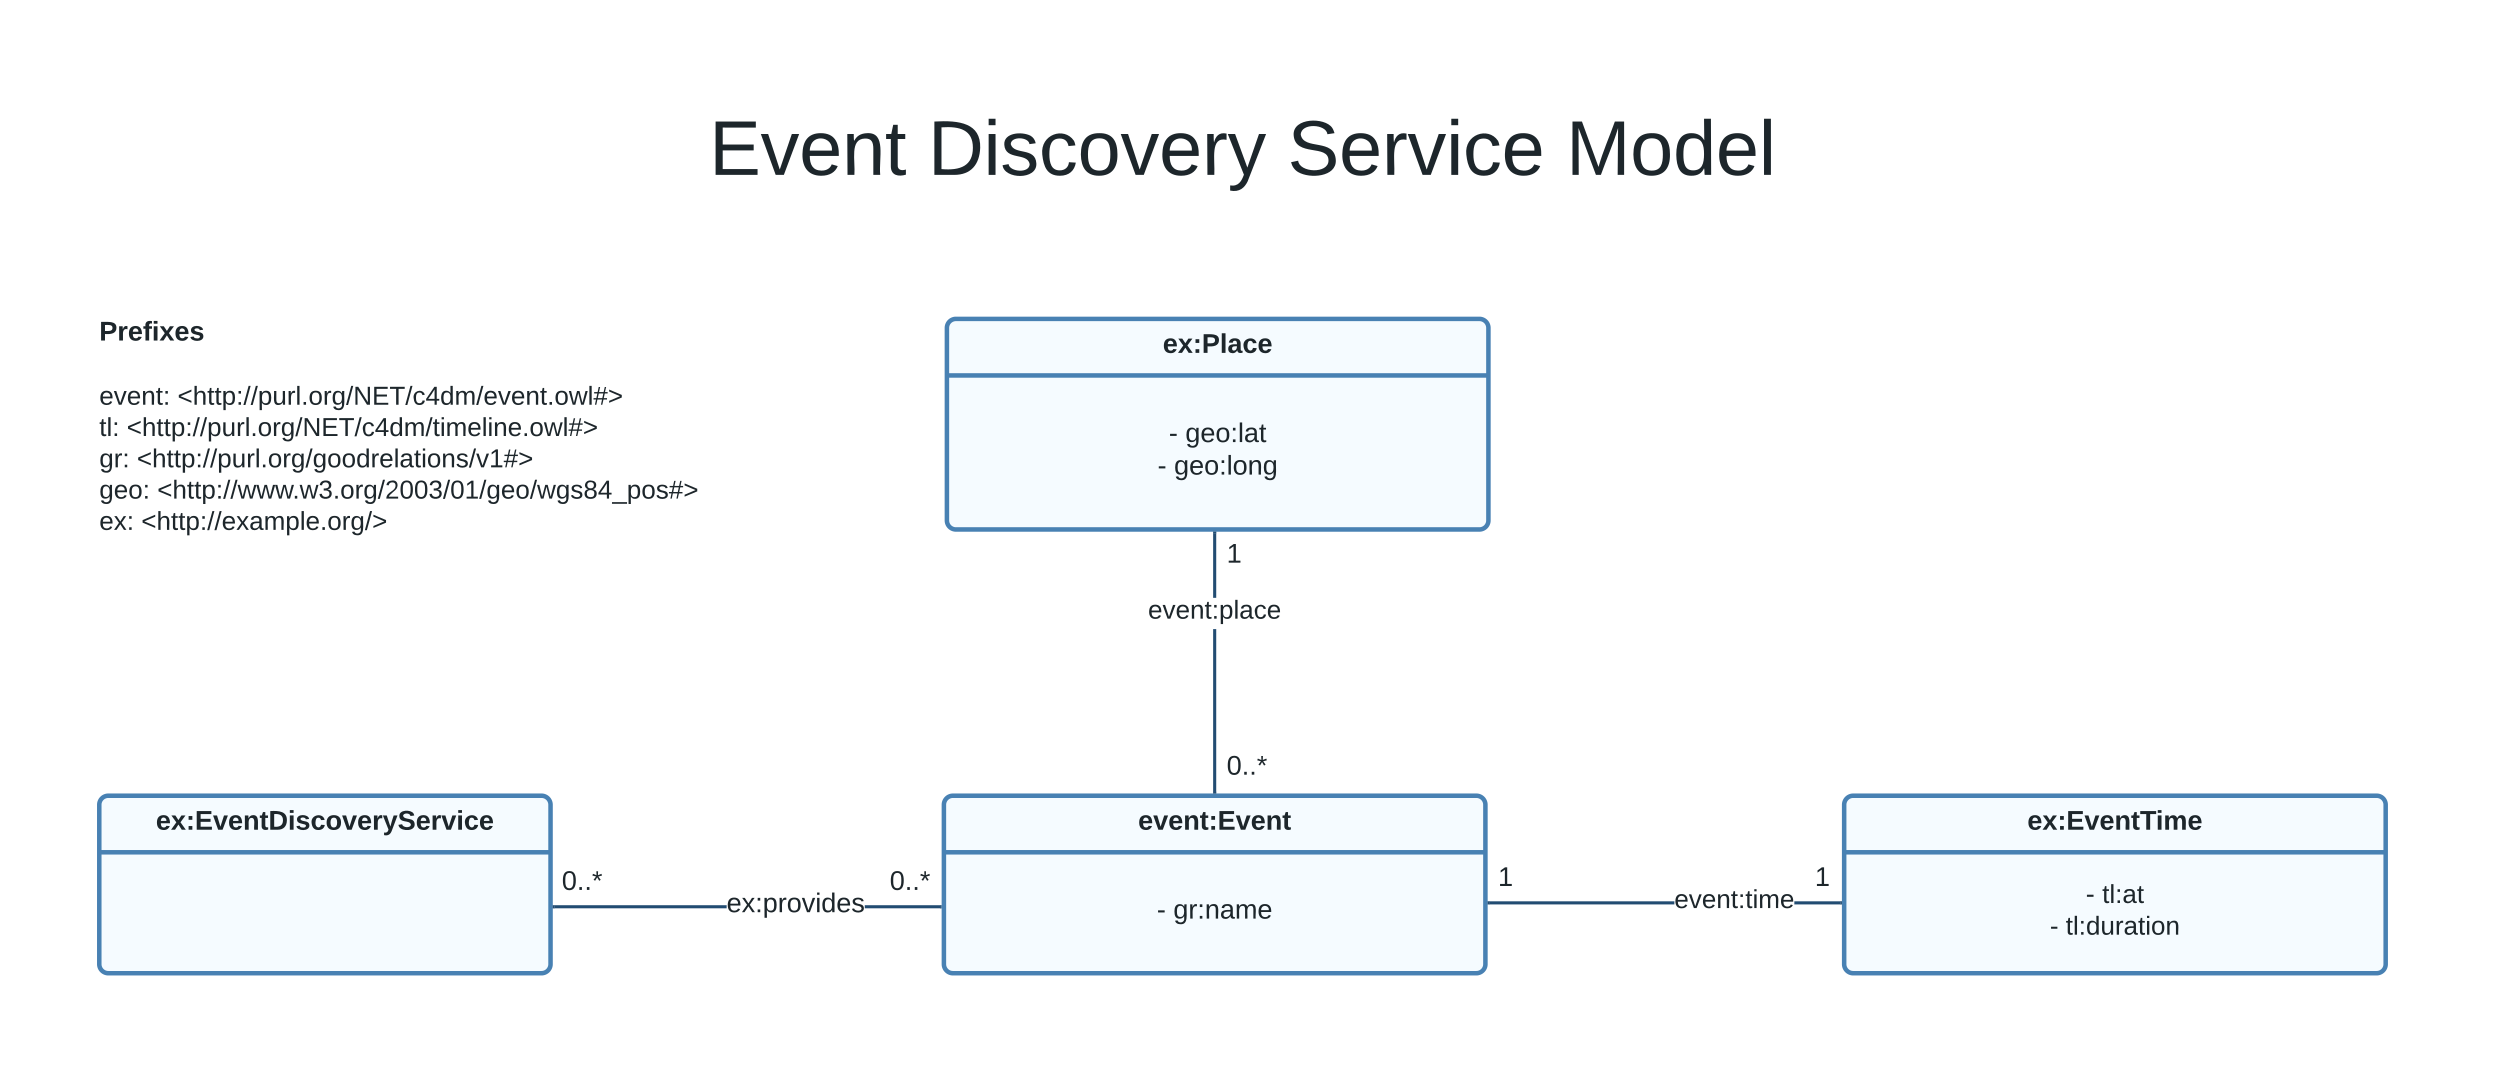 <svg xmlns="http://www.w3.org/2000/svg" xmlns:xlink="http://www.w3.org/1999/xlink" xmlns:lucid="lucid" width="1662" height="711"><g transform="translate(-4634 -1148)" lucid:page-tab-id="HWEp-vi-RSFO"><path d="M0 0h6424.55v7946.56H0z" fill="#fff"/><path d="M4700 1206a6 6 0 0 1 6-6h1508a6 6 0 0 1 6 6v96a6 6 0 0 1-6 6H4706a6 6 0 0 1-6-6z" fill="none"/><use xlink:href="#a" transform="matrix(1,0,0,1,4700,1200) translate(405.444 64.267)"/><use xlink:href="#b" transform="matrix(1,0,0,1,4700,1200) translate(550.888 64.267)"/><use xlink:href="#c" transform="matrix(1,0,0,1,4700,1200) translate(790.016 64.267)"/><use xlink:href="#d" transform="matrix(1,0,0,1,4700,1200) translate(975.101 64.267)"/><path d="M4700 1366a6 6 0 0 1 6-6h408a6 6 0 0 1 6 6v147a6 6 0 0 1-6 6h-408a6 6 0 0 1-6-6z" fill="none"/><use xlink:href="#e" transform="matrix(1,0,0,1,4700,1360) translate(0 14.4)"/><use xlink:href="#f" transform="matrix(1,0,0,1,4700,1360) translate(0 36)"/><use xlink:href="#g" transform="matrix(1,0,0,1,4700,1360) translate(0 57.067)"/><use xlink:href="#h" transform="matrix(1,0,0,1,4700,1360) translate(52 57.067)"/><use xlink:href="#i" transform="matrix(1,0,0,1,4700,1360) translate(0 77.867)"/><use xlink:href="#j" transform="matrix(1,0,0,1,4700,1360) translate(18.248 77.867)"/><use xlink:href="#k" transform="matrix(1,0,0,1,4700,1360) translate(0 98.667)"/><use xlink:href="#l" transform="matrix(1,0,0,1,4700,1360) translate(24.989 98.667)"/><use xlink:href="#m" transform="matrix(1,0,0,1,4700,1360) translate(0 119.467)"/><use xlink:href="#n" transform="matrix(1,0,0,1,4700,1360) translate(38.519 119.467)"/><use xlink:href="#o" transform="matrix(1,0,0,1,4700,1360) translate(0 140.267)"/><use xlink:href="#p" transform="matrix(1,0,0,1,4700,1360) translate(27.926 140.267)"/><use xlink:href="#f" transform="matrix(1,0,0,1,4700,1360) translate(0 161.6)"/><use xlink:href="#q" transform="matrix(1,0,0,1,4700,1360) translate(0 183.2)"/><path d="M4700 1683a6 6 0 0 1 6-6h288a6 6 0 0 1 6 6v106a6 6 0 0 1-6 6h-288a6 6 0 0 1-6-6z" stroke="#4881b3" stroke-width="3" fill="#f5fbff"/><path d="M4700 1714.6h300" stroke="#4881b3" stroke-width="3" fill="none"/><use xlink:href="#r" transform="matrix(1,0,0,1,4708,1685) translate(29.625 14.6)"/><path d="M5117.05 1751.8H5002.5v-2h114.55zm141.95 0h-50.05v-2H5259z" stroke="#224c72" stroke-width=".05" fill="#224c72"/><path d="M5260 1751.8h-1.03v-2h1.03z" fill="#224c72"/><path d="M5260.02 1751.84h-1.07v-2.05h1.07zm-1.02-2v1.95h.98v-1.96z" stroke="#224c72" stroke-width=".05" fill="#224c72"/><path d="M5002.53 1751.8h-1.03v-2h1.03z" fill="#224c72"/><path d="M5002.55 1751.84h-1.07v-2.05h1.07zm-1.03-2v1.95h.98v-1.96z" stroke="#224c72" stroke-width=".05" fill="#224c72"/><use xlink:href="#s" transform="matrix(1,0,0,1,5225.5,1725.214) translate(0.005 14.4)"/><use xlink:href="#s" transform="matrix(1,0,0,1,5007.5,1725.214) translate(0.005 14.4)"/><use xlink:href="#t" transform="matrix(1,0,0,1,5117.05,1740.014) translate(0.005 14.4)"/><path d="M5261.5 1683a6 6 0 0 1 6-6h348a6 6 0 0 1 6 6v106a6 6 0 0 1-6 6h-348a6 6 0 0 1-6-6z" stroke="#4881b3" stroke-width="3" fill="#f5fbff"/><path d="M5261.5 1714.6h360" stroke="#4881b3" stroke-width="3" fill="none"/><use xlink:href="#u" transform="matrix(1,0,0,1,5269.5,1685) translate(121.125 14.6)"/><use xlink:href="#v" transform="matrix(1,0,0,1,5273.5,1722.6) translate(129.575 36.1)"/><use xlink:href="#w" transform="matrix(1,0,0,1,5273.5,1722.6) translate(140.525 36.1)"/><path d="M5860 1683a6 6 0 0 1 6-6h348a6 6 0 0 1 6 6v106a6 6 0 0 1-6 6h-348a6 6 0 0 1-6-6z" stroke="#4881b3" stroke-width="3" fill="#f5fbff"/><path d="M5860 1714.6h360" stroke="#4881b3" stroke-width="3" fill="none"/><use xlink:href="#x" transform="matrix(1,0,0,1,5868,1685) translate(113.775 14.6)"/><use xlink:href="#y" transform="matrix(1,0,0,1,5872,1722.6) translate(148.586 25.7)"/><use xlink:href="#z" transform="matrix(1,0,0,1,5872,1722.6) translate(159.536 25.7)"/><use xlink:href="#A" transform="matrix(1,0,0,1,5872,1722.6) translate(124.763 46.767)"/><use xlink:href="#B" transform="matrix(1,0,0,1,5872,1722.6) translate(135.307 46.767)"/><path d="M5747.09 1749.2h-123.1v-2h123.1zm110.4 0h-30.6l.02-2h30.58z" stroke="#224c72" stroke-width=".05" fill="#224c72"/><path d="M5624.03 1749.2H5623v-2h1.03z" fill="#224c72"/><path d="M5624.05 1749.22h-1.07v-2.05h1.07zm-1.03-2v1.95h.98v-1.95z" stroke="#224c72" stroke-width=".05" fill="#224c72"/><path d="M5858.5 1749.2h-1.03v-2h1.03z" fill="#224c72"/><path d="M5858.52 1749.22h-1.07v-2.05h1.07zm-1.02-2v1.95h.98v-1.95z" stroke="#224c72" stroke-width=".05" fill="#224c72"/><g><use xlink:href="#C" transform="matrix(1,0,0,1,5840.537,1722.599) translate(0.005 14.4)"/></g><g><use xlink:href="#C" transform="matrix(1,0,0,1,5629.883,1722.599) translate(0.005 14.4)"/></g><g><use xlink:href="#D" transform="matrix(1,0,0,1,5747.085,1737.799) translate(0.005 13.867)"/></g><path d="M5263.5 1366a6 6 0 0 1 6-6h348a6 6 0 0 1 6 6v128a6 6 0 0 1-6 6h-348a6 6 0 0 1-6-6z" stroke="#4881b3" stroke-width="3" fill="#f5fbff"/><path d="M5263.5 1397.6h360" stroke="#4881b3" stroke-width="3" fill="none"/><g><use xlink:href="#E" transform="matrix(1,0,0,1,5271.5,1368) translate(135.525 14.6)"/></g><g><use xlink:href="#v" transform="matrix(1,0,0,1,5275.5,1405.6) translate(135.55 36.3)"/><use xlink:href="#F" transform="matrix(1,0,0,1,5275.5,1405.6) translate(146.5 36.3)"/><use xlink:href="#v" transform="matrix(1,0,0,1,5275.5,1405.6) translate(128.05 57.9)"/><use xlink:href="#G" transform="matrix(1,0,0,1,5275.5,1405.6) translate(139 57.9)"/></g><path d="M5442.5 1588.5v86h-2v-108.27h2zm0-43.07h-2v-42.93h2z" stroke="#224c72" stroke-width=".05" fill="#224c72"/><path d="M5442.5 1675.5h-2v-1.03h2z" fill="#224c72"/><path d="M5442.52 1675.53h-2.05v-1.08h2.05zm-2-1.03v.97h1.95v-.97z" stroke="#224c72" stroke-width=".05" fill="#224c72"/><path d="M5442.5 1502.53h-2v-1.03h2z" fill="#224c72"/><path d="M5442.52 1502.55h-2.05v-1.08h2.05zm-2-1.02v.97h1.95v-.97z" stroke="#224c72" stroke-width=".05" fill="#224c72"/><g><use xlink:href="#C" transform="matrix(1,0,0,1,5449.491,1507.666) translate(0.005 14.4)"/></g><g><use xlink:href="#s" transform="matrix(1,0,0,1,5449.5,1648.607) translate(0.005 14.4)"/></g><g><use xlink:href="#H" transform="matrix(1,0,0,1,5397.219,1545.427) translate(0.005 13.867)"/></g><defs><path fill="#1d262b" d="M30 0v-248h187v28H63v79h144v27H63v87h162V0H30" id="I"/><path fill="#1d262b" d="M108 0H70L1-190h34L89-25l56-165h34" id="J"/><path fill="#1d262b" d="M100-194c63 0 86 42 84 106H49c0 40 14 67 53 68 26 1 43-12 49-29l28 8c-11 28-37 45-77 45C44 4 14-33 15-96c1-61 26-98 85-98zm52 81c6-60-76-77-97-28-3 7-6 17-6 28h103" id="K"/><path fill="#1d262b" d="M117-194c89-4 53 116 60 194h-32v-121c0-31-8-49-39-48C34-167 62-67 57 0H25l-1-190h30c1 10-1 24 2 32 11-22 29-35 61-36" id="L"/><path fill="#1d262b" d="M59-47c-2 24 18 29 38 22v24C64 9 27 4 27-40v-127H5v-23h24l9-43h21v43h35v23H59v120" id="M"/><g id="a"><use transform="matrix(0.143,0,0,0.143,0,0)" xlink:href="#I"/><use transform="matrix(0.143,0,0,0.143,34.222,0)" xlink:href="#J"/><use transform="matrix(0.143,0,0,0.143,59.889,0)" xlink:href="#K"/><use transform="matrix(0.143,0,0,0.143,88.407,0)" xlink:href="#L"/><use transform="matrix(0.143,0,0,0.143,116.926,0)" xlink:href="#M"/></g><path fill="#1d262b" d="M30-248c118-7 216 8 213 122C240-48 200 0 122 0H30v-248zM63-27c89 8 146-16 146-99s-60-101-146-95v194" id="N"/><path fill="#1d262b" d="M24-231v-30h32v30H24zM24 0v-190h32V0H24" id="O"/><path fill="#1d262b" d="M135-143c-3-34-86-38-87 0 15 53 115 12 119 90S17 21 10-45l28-5c4 36 97 45 98 0-10-56-113-15-118-90-4-57 82-63 122-42 12 7 21 19 24 35" id="P"/><path fill="#1d262b" d="M96-169c-40 0-48 33-48 73s9 75 48 75c24 0 41-14 43-38l32 2c-6 37-31 61-74 61-59 0-76-41-82-99-10-93 101-131 147-64 4 7 5 14 7 22l-32 3c-4-21-16-35-41-35" id="Q"/><path fill="#1d262b" d="M100-194c62-1 85 37 85 99 1 63-27 99-86 99S16-35 15-95c0-66 28-99 85-99zM99-20c44 1 53-31 53-75 0-43-8-75-51-75s-53 32-53 75 10 74 51 75" id="R"/><path fill="#1d262b" d="M114-163C36-179 61-72 57 0H25l-1-190h30c1 12-1 29 2 39 6-27 23-49 58-41v29" id="S"/><path fill="#1d262b" d="M179-190L93 31C79 59 56 82 12 73V49c39 6 53-20 64-50L1-190h34L92-34l54-156h33" id="T"/><g id="b"><use transform="matrix(0.143,0,0,0.143,0,0)" xlink:href="#N"/><use transform="matrix(0.143,0,0,0.143,36.931,0)" xlink:href="#O"/><use transform="matrix(0.143,0,0,0.143,48.196,0)" xlink:href="#P"/><use transform="matrix(0.143,0,0,0.143,73.863,0)" xlink:href="#Q"/><use transform="matrix(0.143,0,0,0.143,99.53,0)" xlink:href="#R"/><use transform="matrix(0.143,0,0,0.143,128.048,0)" xlink:href="#J"/><use transform="matrix(0.143,0,0,0.143,153.715,0)" xlink:href="#K"/><use transform="matrix(0.143,0,0,0.143,182.233,0)" xlink:href="#S"/><use transform="matrix(0.143,0,0,0.143,199.202,0)" xlink:href="#T"/></g><path fill="#1d262b" d="M185-189c-5-48-123-54-124 2 14 75 158 14 163 119 3 78-121 87-175 55-17-10-28-26-33-46l33-7c5 56 141 63 141-1 0-78-155-14-162-118-5-82 145-84 179-34 5 7 8 16 11 25" id="U"/><g id="c"><use transform="matrix(0.143,0,0,0.143,0,0)" xlink:href="#U"/><use transform="matrix(0.143,0,0,0.143,34.222,0)" xlink:href="#K"/><use transform="matrix(0.143,0,0,0.143,62.741,0)" xlink:href="#S"/><use transform="matrix(0.143,0,0,0.143,79.709,0)" xlink:href="#J"/><use transform="matrix(0.143,0,0,0.143,105.376,0)" xlink:href="#O"/><use transform="matrix(0.143,0,0,0.143,116.641,0)" xlink:href="#Q"/><use transform="matrix(0.143,0,0,0.143,142.307,0)" xlink:href="#K"/></g><path fill="#1d262b" d="M240 0l2-218c-23 76-54 145-80 218h-23L58-218 59 0H30v-248h44l77 211c21-75 51-140 76-211h43V0h-30" id="V"/><path fill="#1d262b" d="M85-194c31 0 48 13 60 33l-1-100h32l1 261h-30c-2-10 0-23-3-31C134-8 116 4 85 4 32 4 16-35 15-94c0-66 23-100 70-100zm9 24c-40 0-46 34-46 75 0 40 6 74 45 74 42 0 51-32 51-76 0-42-9-74-50-73" id="W"/><path fill="#1d262b" d="M24 0v-261h32V0H24" id="X"/><g id="d"><use transform="matrix(0.143,0,0,0.143,0,0)" xlink:href="#V"/><use transform="matrix(0.143,0,0,0.143,42.635,0)" xlink:href="#R"/><use transform="matrix(0.143,0,0,0.143,71.154,0)" xlink:href="#W"/><use transform="matrix(0.143,0,0,0.143,99.672,0)" xlink:href="#K"/><use transform="matrix(0.143,0,0,0.143,128.191,0)" xlink:href="#X"/></g><path fill="#1d262b" d="M24-248c93 1 206-16 204 79-1 75-69 88-152 82V0H24v-248zm52 121c47 0 100 7 100-41 0-47-54-39-100-39v80" id="Y"/><path fill="#1d262b" d="M135-150c-39-12-60 13-60 57V0H25l-1-190h47c2 13-1 29 3 40 6-28 27-53 61-41v41" id="Z"/><path fill="#1d262b" d="M185-48c-13 30-37 53-82 52C43 2 14-33 14-96s30-98 90-98c62 0 83 45 84 108H66c0 31 8 55 39 56 18 0 30-7 34-22zm-45-69c5-46-57-63-70-21-2 6-4 13-4 21h74" id="aa"/><path fill="#1d262b" d="M121-226c-27-7-43 5-38 36h38v33H83V0H34v-157H6v-33h28c-9-59 32-81 87-68v32" id="ab"/><path fill="#1d262b" d="M25-224v-37h50v37H25zM25 0v-190h50V0H25" id="ac"/><path fill="#1d262b" d="M144 0l-44-69L55 0H2l70-98-66-92h53l41 62 40-62h54l-67 91 71 99h-54" id="ad"/><path fill="#1d262b" d="M137-138c1-29-70-34-71-4 15 46 118 7 119 86 1 83-164 76-172 9l43-7c4 19 20 25 44 25 33 8 57-30 24-41C81-84 22-81 20-136c-2-80 154-74 161-7" id="ae"/><g id="e"><use transform="matrix(0.05,0,0,0.05,0,0)" xlink:href="#Y"/><use transform="matrix(0.05,0,0,0.05,12,0)" xlink:href="#Z"/><use transform="matrix(0.05,0,0,0.05,19,0)" xlink:href="#aa"/><use transform="matrix(0.05,0,0,0.05,29,0)" xlink:href="#ab"/><use transform="matrix(0.05,0,0,0.05,34.95,0)" xlink:href="#ac"/><use transform="matrix(0.05,0,0,0.05,39.95,0)" xlink:href="#ad"/><use transform="matrix(0.05,0,0,0.05,49.95,0)" xlink:href="#aa"/><use transform="matrix(0.05,0,0,0.05,59.95,0)" xlink:href="#ae"/></g><path fill="#1d262b" d="M33-154v-36h34v36H33zM33 0v-36h34V0H33" id="af"/><g id="g"><use transform="matrix(0.048,0,0,0.048,0,0)" xlink:href="#K"/><use transform="matrix(0.048,0,0,0.048,9.63,0)" xlink:href="#J"/><use transform="matrix(0.048,0,0,0.048,18.296,0)" xlink:href="#K"/><use transform="matrix(0.048,0,0,0.048,27.926,0)" xlink:href="#L"/><use transform="matrix(0.048,0,0,0.048,37.556,0)" xlink:href="#M"/><use transform="matrix(0.048,0,0,0.048,42.37,0)" xlink:href="#af"/></g><path fill="#1d262b" d="M18-100v-36l175-74v27L42-118l151 64v27" id="ag"/><path fill="#1d262b" d="M106-169C34-169 62-67 57 0H25v-261h32l-1 103c12-21 28-36 61-36 89 0 53 116 60 194h-32v-121c2-32-8-49-39-48" id="ah"/><path fill="#1d262b" d="M115-194c55 1 70 41 70 98S169 2 115 4C84 4 66-9 55-30l1 105H24l-1-265h31l2 30c10-21 28-34 59-34zm-8 174c40 0 45-34 45-75s-6-73-45-74c-42 0-51 32-51 76 0 43 10 73 51 73" id="ai"/><path fill="#1d262b" d="M0 4l72-265h28L28 4H0" id="aj"/><path fill="#1d262b" d="M84 4C-5 8 30-112 23-190h32v120c0 31 7 50 39 49 72-2 45-101 50-169h31l1 190h-30c-1-10 1-25-2-33-11 22-28 36-60 37" id="ak"/><path fill="#1d262b" d="M33 0v-38h34V0H33" id="al"/><path fill="#1d262b" d="M177-190C167-65 218 103 67 71c-23-6-38-20-44-43l32-5c15 47 100 32 89-28v-30C133-14 115 1 83 1 29 1 15-40 15-95c0-56 16-97 71-98 29-1 48 16 59 35 1-10 0-23 2-32h30zM94-22c36 0 50-32 50-73 0-42-14-75-50-75-39 0-46 34-46 75s6 73 46 73" id="am"/><path fill="#1d262b" d="M190 0L58-211 59 0H30v-248h39L202-35l-2-213h31V0h-41" id="an"/><path fill="#1d262b" d="M127-220V0H93v-220H8v-28h204v28h-85" id="ao"/><path fill="#1d262b" d="M155-56V0h-30v-56H8v-25l114-167h33v167h35v25h-35zm-30-156c-27 46-58 90-88 131h88v-131" id="ap"/><path fill="#1d262b" d="M210-169c-67 3-38 105-44 169h-31v-121c0-29-5-50-35-48C34-165 62-65 56 0H25l-1-190h30c1 10-1 24 2 32 10-44 99-50 107 0 11-21 27-35 58-36 85-2 47 119 55 194h-31v-121c0-29-5-49-35-48" id="aq"/><path fill="#1d262b" d="M206 0h-36l-40-164L89 0H53L-1-190h32L70-26l43-164h34l41 164 42-164h31" id="ar"/><path fill="#1d262b" d="M158-156l-14 65h45v19h-49L124 0h-19l15-72H56L41 0H22l15-72H2v-19h39l14-65H11v-19h48l15-71h20l-16 71h64l16-71h19l-16 71h37v19h-40zm-83 0L61-91h63l14-65H75" id="as"/><path fill="#1d262b" d="M18-27v-27l151-64-151-65v-27l175 74v36" id="at"/><g id="h"><use transform="matrix(0.048,0,0,0.048,0,0)" xlink:href="#ag"/><use transform="matrix(0.048,0,0,0.048,10.111,0)" xlink:href="#ah"/><use transform="matrix(0.048,0,0,0.048,19.741,0)" xlink:href="#M"/><use transform="matrix(0.048,0,0,0.048,24.556,0)" xlink:href="#M"/><use transform="matrix(0.048,0,0,0.048,29.37,0)" xlink:href="#ai"/><use transform="matrix(0.048,0,0,0.048,39,0)" xlink:href="#af"/><use transform="matrix(0.048,0,0,0.048,43.815,0)" xlink:href="#aj"/><use transform="matrix(0.048,0,0,0.048,48.63,0)" xlink:href="#aj"/><use transform="matrix(0.048,0,0,0.048,53.444,0)" xlink:href="#ai"/><use transform="matrix(0.048,0,0,0.048,63.074,0)" xlink:href="#ak"/><use transform="matrix(0.048,0,0,0.048,72.704,0)" xlink:href="#S"/><use transform="matrix(0.048,0,0,0.048,78.433,0)" xlink:href="#X"/><use transform="matrix(0.048,0,0,0.048,82.237,0)" xlink:href="#al"/><use transform="matrix(0.048,0,0,0.048,87.052,0)" xlink:href="#R"/><use transform="matrix(0.048,0,0,0.048,96.681,0)" xlink:href="#S"/><use transform="matrix(0.048,0,0,0.048,102.411,0)" xlink:href="#am"/><use transform="matrix(0.048,0,0,0.048,112.041,0)" xlink:href="#aj"/><use transform="matrix(0.048,0,0,0.048,116.856,0)" xlink:href="#an"/><use transform="matrix(0.048,0,0,0.048,129.326,0)" xlink:href="#I"/><use transform="matrix(0.048,0,0,0.048,140.881,0)" xlink:href="#ao"/><use transform="matrix(0.048,0,0,0.048,151.426,0)" xlink:href="#aj"/><use transform="matrix(0.048,0,0,0.048,156.241,0)" xlink:href="#Q"/><use transform="matrix(0.048,0,0,0.048,164.907,0)" xlink:href="#ap"/><use transform="matrix(0.048,0,0,0.048,174.537,0)" xlink:href="#W"/><use transform="matrix(0.048,0,0,0.048,184.167,0)" xlink:href="#aq"/><use transform="matrix(0.048,0,0,0.048,198.563,0)" xlink:href="#aj"/><use transform="matrix(0.048,0,0,0.048,203.378,0)" xlink:href="#K"/><use transform="matrix(0.048,0,0,0.048,213.007,0)" xlink:href="#J"/><use transform="matrix(0.048,0,0,0.048,221.674,0)" xlink:href="#K"/><use transform="matrix(0.048,0,0,0.048,231.304,0)" xlink:href="#L"/><use transform="matrix(0.048,0,0,0.048,240.933,0)" xlink:href="#M"/><use transform="matrix(0.048,0,0,0.048,245.748,0)" xlink:href="#al"/><use transform="matrix(0.048,0,0,0.048,250.563,0)" xlink:href="#R"/><use transform="matrix(0.048,0,0,0.048,260.193,0)" xlink:href="#ar"/><use transform="matrix(0.048,0,0,0.048,272.663,0)" xlink:href="#X"/><use transform="matrix(0.048,0,0,0.048,276.467,0)" xlink:href="#as"/><use transform="matrix(0.048,0,0,0.048,286.096,0)" xlink:href="#at"/></g><g id="i"><use transform="matrix(0.048,0,0,0.048,0,0)" xlink:href="#M"/><use transform="matrix(0.048,0,0,0.048,4.815,0)" xlink:href="#X"/><use transform="matrix(0.048,0,0,0.048,8.619,0)" xlink:href="#af"/></g><g id="j"><use transform="matrix(0.048,0,0,0.048,0,0)" xlink:href="#ag"/><use transform="matrix(0.048,0,0,0.048,10.111,0)" xlink:href="#ah"/><use transform="matrix(0.048,0,0,0.048,19.741,0)" xlink:href="#M"/><use transform="matrix(0.048,0,0,0.048,24.556,0)" xlink:href="#M"/><use transform="matrix(0.048,0,0,0.048,29.37,0)" xlink:href="#ai"/><use transform="matrix(0.048,0,0,0.048,39,0)" xlink:href="#af"/><use transform="matrix(0.048,0,0,0.048,43.815,0)" xlink:href="#aj"/><use transform="matrix(0.048,0,0,0.048,48.63,0)" xlink:href="#aj"/><use transform="matrix(0.048,0,0,0.048,53.444,0)" xlink:href="#ai"/><use transform="matrix(0.048,0,0,0.048,63.074,0)" xlink:href="#ak"/><use transform="matrix(0.048,0,0,0.048,72.704,0)" xlink:href="#S"/><use transform="matrix(0.048,0,0,0.048,78.433,0)" xlink:href="#X"/><use transform="matrix(0.048,0,0,0.048,82.237,0)" xlink:href="#al"/><use transform="matrix(0.048,0,0,0.048,87.052,0)" xlink:href="#R"/><use transform="matrix(0.048,0,0,0.048,96.681,0)" xlink:href="#S"/><use transform="matrix(0.048,0,0,0.048,102.411,0)" xlink:href="#am"/><use transform="matrix(0.048,0,0,0.048,112.041,0)" xlink:href="#aj"/><use transform="matrix(0.048,0,0,0.048,116.856,0)" xlink:href="#an"/><use transform="matrix(0.048,0,0,0.048,129.326,0)" xlink:href="#I"/><use transform="matrix(0.048,0,0,0.048,140.881,0)" xlink:href="#ao"/><use transform="matrix(0.048,0,0,0.048,151.426,0)" xlink:href="#aj"/><use transform="matrix(0.048,0,0,0.048,156.241,0)" xlink:href="#Q"/><use transform="matrix(0.048,0,0,0.048,164.907,0)" xlink:href="#ap"/><use transform="matrix(0.048,0,0,0.048,174.537,0)" xlink:href="#W"/><use transform="matrix(0.048,0,0,0.048,184.167,0)" xlink:href="#aq"/><use transform="matrix(0.048,0,0,0.048,198.563,0)" xlink:href="#aj"/><use transform="matrix(0.048,0,0,0.048,203.378,0)" xlink:href="#M"/><use transform="matrix(0.048,0,0,0.048,208.193,0)" xlink:href="#O"/><use transform="matrix(0.048,0,0,0.048,211.996,0)" xlink:href="#aq"/><use transform="matrix(0.048,0,0,0.048,226.393,0)" xlink:href="#K"/><use transform="matrix(0.048,0,0,0.048,236.022,0)" xlink:href="#X"/><use transform="matrix(0.048,0,0,0.048,239.826,0)" xlink:href="#O"/><use transform="matrix(0.048,0,0,0.048,243.63,0)" xlink:href="#L"/><use transform="matrix(0.048,0,0,0.048,253.259,0)" xlink:href="#K"/><use transform="matrix(0.048,0,0,0.048,262.889,0)" xlink:href="#al"/><use transform="matrix(0.048,0,0,0.048,267.704,0)" xlink:href="#R"/><use transform="matrix(0.048,0,0,0.048,277.333,0)" xlink:href="#ar"/><use transform="matrix(0.048,0,0,0.048,289.804,0)" xlink:href="#X"/><use transform="matrix(0.048,0,0,0.048,293.607,0)" xlink:href="#as"/><use transform="matrix(0.048,0,0,0.048,303.237,0)" xlink:href="#at"/></g><g id="k"><use transform="matrix(0.048,0,0,0.048,0,0)" xlink:href="#am"/><use transform="matrix(0.048,0,0,0.048,9.63,0)" xlink:href="#S"/><use transform="matrix(0.048,0,0,0.048,15.359,0)" xlink:href="#af"/></g><path fill="#1d262b" d="M141-36C126-15 110 5 73 4 37 3 15-17 15-53c-1-64 63-63 125-63 3-35-9-54-41-54-24 1-41 7-42 31l-33-3c5-37 33-52 76-52 45 0 72 20 72 64v82c-1 20 7 32 28 27v20c-31 9-61-2-59-35zM48-53c0 20 12 33 32 33 41-3 63-29 60-74-43 2-92-5-92 41" id="au"/><path fill="#1d262b" d="M27 0v-27h64v-190l-56 39v-29l58-41h29v221h61V0H27" id="av"/><g id="l"><use transform="matrix(0.048,0,0,0.048,0,0)" xlink:href="#ag"/><use transform="matrix(0.048,0,0,0.048,10.111,0)" xlink:href="#ah"/><use transform="matrix(0.048,0,0,0.048,19.741,0)" xlink:href="#M"/><use transform="matrix(0.048,0,0,0.048,24.556,0)" xlink:href="#M"/><use transform="matrix(0.048,0,0,0.048,29.37,0)" xlink:href="#ai"/><use transform="matrix(0.048,0,0,0.048,39,0)" xlink:href="#af"/><use transform="matrix(0.048,0,0,0.048,43.815,0)" xlink:href="#aj"/><use transform="matrix(0.048,0,0,0.048,48.63,0)" xlink:href="#aj"/><use transform="matrix(0.048,0,0,0.048,53.444,0)" xlink:href="#ai"/><use transform="matrix(0.048,0,0,0.048,63.074,0)" xlink:href="#ak"/><use transform="matrix(0.048,0,0,0.048,72.704,0)" xlink:href="#S"/><use transform="matrix(0.048,0,0,0.048,78.433,0)" xlink:href="#X"/><use transform="matrix(0.048,0,0,0.048,82.237,0)" xlink:href="#al"/><use transform="matrix(0.048,0,0,0.048,87.052,0)" xlink:href="#R"/><use transform="matrix(0.048,0,0,0.048,96.681,0)" xlink:href="#S"/><use transform="matrix(0.048,0,0,0.048,102.411,0)" xlink:href="#am"/><use transform="matrix(0.048,0,0,0.048,112.041,0)" xlink:href="#aj"/><use transform="matrix(0.048,0,0,0.048,116.856,0)" xlink:href="#am"/><use transform="matrix(0.048,0,0,0.048,126.485,0)" xlink:href="#R"/><use transform="matrix(0.048,0,0,0.048,136.115,0)" xlink:href="#R"/><use transform="matrix(0.048,0,0,0.048,145.744,0)" xlink:href="#W"/><use transform="matrix(0.048,0,0,0.048,155.374,0)" xlink:href="#S"/><use transform="matrix(0.048,0,0,0.048,161.104,0)" xlink:href="#K"/><use transform="matrix(0.048,0,0,0.048,170.733,0)" xlink:href="#X"/><use transform="matrix(0.048,0,0,0.048,174.537,0)" xlink:href="#au"/><use transform="matrix(0.048,0,0,0.048,184.167,0)" xlink:href="#M"/><use transform="matrix(0.048,0,0,0.048,188.981,0)" xlink:href="#O"/><use transform="matrix(0.048,0,0,0.048,192.785,0)" xlink:href="#R"/><use transform="matrix(0.048,0,0,0.048,202.415,0)" xlink:href="#L"/><use transform="matrix(0.048,0,0,0.048,212.044,0)" xlink:href="#P"/><use transform="matrix(0.048,0,0,0.048,220.711,0)" xlink:href="#aj"/><use transform="matrix(0.048,0,0,0.048,225.526,0)" xlink:href="#J"/><use transform="matrix(0.048,0,0,0.048,234.193,0)" xlink:href="#av"/><use transform="matrix(0.048,0,0,0.048,243.822,0)" xlink:href="#as"/><use transform="matrix(0.048,0,0,0.048,253.452,0)" xlink:href="#at"/></g><g id="m"><use transform="matrix(0.048,0,0,0.048,0,0)" xlink:href="#am"/><use transform="matrix(0.048,0,0,0.048,9.63,0)" xlink:href="#K"/><use transform="matrix(0.048,0,0,0.048,19.259,0)" xlink:href="#R"/><use transform="matrix(0.048,0,0,0.048,28.889,0)" xlink:href="#af"/></g><path fill="#1d262b" d="M126-127c33 6 58 20 58 59 0 88-139 92-164 29-3-8-5-16-6-25l32-3c6 27 21 44 54 44 32 0 52-15 52-46 0-38-36-46-79-43v-28c39 1 72-4 72-42 0-27-17-43-46-43-28 0-47 15-49 41l-32-3c6-42 35-63 81-64 48-1 79 21 79 65 0 36-21 52-52 59" id="aw"/><path fill="#1d262b" d="M101-251c82-7 93 87 43 132L82-64C71-53 59-42 53-27h129V0H18c2-99 128-94 128-182 0-28-16-43-45-43s-46 15-49 41l-32-3c6-41 34-60 81-64" id="ax"/><path fill="#1d262b" d="M101-251c68 0 85 55 85 127S166 4 100 4C33 4 14-52 14-124c0-73 17-127 87-127zm-1 229c47 0 54-49 54-102s-4-102-53-102c-51 0-55 48-55 102 0 53 5 102 54 102" id="ay"/><path fill="#1d262b" d="M134-131c28 9 52 24 51 62-1 50-34 73-85 73S17-19 16-69c0-36 21-54 49-61-75-25-45-126 34-121 46 3 78 18 79 63 0 33-17 51-44 57zm-34-11c31 1 46-15 46-44 0-28-17-43-47-42-29 0-46 13-45 42 1 28 16 44 46 44zm1 122c35 0 51-18 51-52 0-30-18-46-53-46-33 0-51 17-51 47 0 34 19 51 53 51" id="az"/><path fill="#1d262b" d="M-5 72V49h209v23H-5" id="aA"/><g id="n"><use transform="matrix(0.048,0,0,0.048,0,0)" xlink:href="#ag"/><use transform="matrix(0.048,0,0,0.048,10.111,0)" xlink:href="#ah"/><use transform="matrix(0.048,0,0,0.048,19.741,0)" xlink:href="#M"/><use transform="matrix(0.048,0,0,0.048,24.556,0)" xlink:href="#M"/><use transform="matrix(0.048,0,0,0.048,29.37,0)" xlink:href="#ai"/><use transform="matrix(0.048,0,0,0.048,39,0)" xlink:href="#af"/><use transform="matrix(0.048,0,0,0.048,43.815,0)" xlink:href="#aj"/><use transform="matrix(0.048,0,0,0.048,48.63,0)" xlink:href="#aj"/><use transform="matrix(0.048,0,0,0.048,53.444,0)" xlink:href="#ar"/><use transform="matrix(0.048,0,0,0.048,65.915,0)" xlink:href="#ar"/><use transform="matrix(0.048,0,0,0.048,78.385,0)" xlink:href="#ar"/><use transform="matrix(0.048,0,0,0.048,89.893,0)" xlink:href="#al"/><use transform="matrix(0.048,0,0,0.048,94.707,0)" xlink:href="#ar"/><use transform="matrix(0.048,0,0,0.048,107.178,0)" xlink:href="#aw"/><use transform="matrix(0.048,0,0,0.048,116.807,0)" xlink:href="#al"/><use transform="matrix(0.048,0,0,0.048,121.622,0)" xlink:href="#R"/><use transform="matrix(0.048,0,0,0.048,131.252,0)" xlink:href="#S"/><use transform="matrix(0.048,0,0,0.048,136.981,0)" xlink:href="#am"/><use transform="matrix(0.048,0,0,0.048,146.611,0)" xlink:href="#aj"/><use transform="matrix(0.048,0,0,0.048,151.426,0)" xlink:href="#ax"/><use transform="matrix(0.048,0,0,0.048,161.056,0)" xlink:href="#ay"/><use transform="matrix(0.048,0,0,0.048,170.685,0)" xlink:href="#ay"/><use transform="matrix(0.048,0,0,0.048,180.315,0)" xlink:href="#aw"/><use transform="matrix(0.048,0,0,0.048,189.944,0)" xlink:href="#aj"/><use transform="matrix(0.048,0,0,0.048,194.759,0)" xlink:href="#ay"/><use transform="matrix(0.048,0,0,0.048,204.389,0)" xlink:href="#av"/><use transform="matrix(0.048,0,0,0.048,214.019,0)" xlink:href="#aj"/><use transform="matrix(0.048,0,0,0.048,218.833,0)" xlink:href="#am"/><use transform="matrix(0.048,0,0,0.048,228.463,0)" xlink:href="#K"/><use transform="matrix(0.048,0,0,0.048,238.093,0)" xlink:href="#R"/><use transform="matrix(0.048,0,0,0.048,247.722,0)" xlink:href="#aj"/><use transform="matrix(0.048,0,0,0.048,252.537,0)" xlink:href="#ar"/><use transform="matrix(0.048,0,0,0.048,265.007,0)" xlink:href="#am"/><use transform="matrix(0.048,0,0,0.048,274.637,0)" xlink:href="#P"/><use transform="matrix(0.048,0,0,0.048,283.304,0)" xlink:href="#az"/><use transform="matrix(0.048,0,0,0.048,292.933,0)" xlink:href="#ap"/><use transform="matrix(0.048,0,0,0.048,302.563,0)" xlink:href="#aA"/><use transform="matrix(0.048,0,0,0.048,312.193,0)" xlink:href="#ai"/><use transform="matrix(0.048,0,0,0.048,321.822,0)" xlink:href="#R"/><use transform="matrix(0.048,0,0,0.048,331.452,0)" xlink:href="#P"/><use transform="matrix(0.048,0,0,0.048,340.119,0)" xlink:href="#as"/><use transform="matrix(0.048,0,0,0.048,349.748,0)" xlink:href="#at"/></g><path fill="#1d262b" d="M141 0L90-78 38 0H4l68-98-65-92h35l48 74 47-74h35l-64 92 68 98h-35" id="aB"/><g id="o"><use transform="matrix(0.048,0,0,0.048,0,0)" xlink:href="#K"/><use transform="matrix(0.048,0,0,0.048,9.63,0)" xlink:href="#aB"/><use transform="matrix(0.048,0,0,0.048,18.296,0)" xlink:href="#af"/></g><g id="p"><use transform="matrix(0.048,0,0,0.048,0,0)" xlink:href="#ag"/><use transform="matrix(0.048,0,0,0.048,10.111,0)" xlink:href="#ah"/><use transform="matrix(0.048,0,0,0.048,19.741,0)" xlink:href="#M"/><use transform="matrix(0.048,0,0,0.048,24.556,0)" xlink:href="#M"/><use transform="matrix(0.048,0,0,0.048,29.37,0)" xlink:href="#ai"/><use transform="matrix(0.048,0,0,0.048,39,0)" xlink:href="#af"/><use transform="matrix(0.048,0,0,0.048,43.815,0)" xlink:href="#aj"/><use transform="matrix(0.048,0,0,0.048,48.63,0)" xlink:href="#aj"/><use transform="matrix(0.048,0,0,0.048,53.444,0)" xlink:href="#K"/><use transform="matrix(0.048,0,0,0.048,63.074,0)" xlink:href="#aB"/><use transform="matrix(0.048,0,0,0.048,71.741,0)" xlink:href="#au"/><use transform="matrix(0.048,0,0,0.048,81.37,0)" xlink:href="#aq"/><use transform="matrix(0.048,0,0,0.048,95.767,0)" xlink:href="#ai"/><use transform="matrix(0.048,0,0,0.048,105.396,0)" xlink:href="#X"/><use transform="matrix(0.048,0,0,0.048,109.2,0)" xlink:href="#K"/><use transform="matrix(0.048,0,0,0.048,118.83,0)" xlink:href="#al"/><use transform="matrix(0.048,0,0,0.048,123.644,0)" xlink:href="#R"/><use transform="matrix(0.048,0,0,0.048,133.274,0)" xlink:href="#S"/><use transform="matrix(0.048,0,0,0.048,139.004,0)" xlink:href="#am"/><use transform="matrix(0.048,0,0,0.048,148.633,0)" xlink:href="#aj"/><use transform="matrix(0.048,0,0,0.048,153.448,0)" xlink:href="#at"/></g><path fill="#1d262b" d="M35-132v-50h50v50H35zM35 0v-49h50V0H35" id="aC"/><path fill="#1d262b" d="M24 0v-248h195v40H76v63h132v40H76v65h150V0H24" id="aD"/><path fill="#1d262b" d="M128 0H69L1-190h53L99-40l48-150h52" id="aE"/><path fill="#1d262b" d="M135-194c87-1 58 113 63 194h-50c-7-57 23-157-34-157-59 0-34 97-39 157H25l-1-190h47c2 12-1 28 3 38 12-26 28-41 61-42" id="aF"/><path fill="#1d262b" d="M115-3C79 11 28 4 28-45v-112H4v-33h27l15-45h31v45h36v33H77v99c-1 23 16 31 38 25v30" id="aG"/><path fill="#1d262b" d="M24-248c120-7 223 5 221 122C244-46 201 0 124 0H24v-248zM76-40c74 7 117-18 117-86 0-67-45-88-117-82v168" id="aH"/><path fill="#1d262b" d="M190-63c-7 42-38 67-86 67-59 0-84-38-90-98-12-110 154-137 174-36l-49 2c-2-19-15-32-35-32-30 0-35 28-38 64-6 74 65 87 74 30" id="aI"/><path fill="#1d262b" d="M110-194c64 0 96 36 96 99 0 64-35 99-97 99-61 0-95-36-95-99 0-62 34-99 96-99zm-1 164c35 0 45-28 45-65 0-40-10-65-43-65-34 0-45 26-45 65 0 36 10 65 43 65" id="aJ"/><path fill="#1d262b" d="M123 10C108 53 80 86 19 72V37c35 8 53-11 59-39L3-190h52l48 148c12-52 28-100 44-148h51" id="aK"/><path fill="#1d262b" d="M169-182c-1-43-94-46-97-3 18 66 151 10 154 114 3 95-165 93-204 36-6-8-10-19-12-30l50-8c3 46 112 56 116 5-17-69-150-10-154-114-4-87 153-88 188-35 5 8 8 18 10 28" id="aL"/><g id="r"><use transform="matrix(0.05,0,0,0.05,0,0)" xlink:href="#aa"/><use transform="matrix(0.05,0,0,0.05,10,0)" xlink:href="#ad"/><use transform="matrix(0.05,0,0,0.05,20,0)" xlink:href="#aC"/><use transform="matrix(0.05,0,0,0.05,25.95,0)" xlink:href="#aD"/><use transform="matrix(0.05,0,0,0.05,37.95,0)" xlink:href="#aE"/><use transform="matrix(0.05,0,0,0.05,47.95,0)" xlink:href="#aa"/><use transform="matrix(0.05,0,0,0.05,57.95,0)" xlink:href="#aF"/><use transform="matrix(0.05,0,0,0.05,68.9,0)" xlink:href="#aG"/><use transform="matrix(0.05,0,0,0.05,74.85,0)" xlink:href="#aH"/><use transform="matrix(0.05,0,0,0.05,87.8,0)" xlink:href="#ac"/><use transform="matrix(0.05,0,0,0.05,92.8,0)" xlink:href="#ae"/><use transform="matrix(0.05,0,0,0.05,102.8,0)" xlink:href="#aI"/><use transform="matrix(0.05,0,0,0.05,112.8,0)" xlink:href="#aJ"/><use transform="matrix(0.05,0,0,0.05,123.75,0)" xlink:href="#aE"/><use transform="matrix(0.05,0,0,0.05,133.75,0)" xlink:href="#aa"/><use transform="matrix(0.05,0,0,0.05,143.75,0)" xlink:href="#Z"/><use transform="matrix(0.05,0,0,0.05,150.75,0)" xlink:href="#aK"/><use transform="matrix(0.05,0,0,0.05,160.75,0)" xlink:href="#aL"/><use transform="matrix(0.05,0,0,0.05,172.75,0)" xlink:href="#aa"/><use transform="matrix(0.05,0,0,0.05,182.75,0)" xlink:href="#Z"/><use transform="matrix(0.05,0,0,0.05,189.75,0)" xlink:href="#aE"/><use transform="matrix(0.05,0,0,0.05,199.75,0)" xlink:href="#ac"/><use transform="matrix(0.05,0,0,0.05,204.75,0)" xlink:href="#aI"/><use transform="matrix(0.05,0,0,0.05,214.75,0)" xlink:href="#aa"/></g><path fill="#1d262b" d="M80-196l47-18 7 23-49 13 32 44-20 13-27-46-27 45-21-12 33-44-49-13 8-23 47 19-2-53h23" id="aM"/><g id="s"><use transform="matrix(0.05,0,0,0.05,0,0)" xlink:href="#ay"/><use transform="matrix(0.05,0,0,0.05,10,0)" xlink:href="#al"/><use transform="matrix(0.05,0,0,0.05,15,0)" xlink:href="#al"/><use transform="matrix(0.05,0,0,0.05,20,0)" xlink:href="#aM"/></g><g id="t"><use transform="matrix(0.05,0,0,0.05,0,0)" xlink:href="#K"/><use transform="matrix(0.05,0,0,0.05,10,0)" xlink:href="#aB"/><use transform="matrix(0.05,0,0,0.05,19,0)" xlink:href="#af"/><use transform="matrix(0.05,0,0,0.05,24,0)" xlink:href="#ai"/><use transform="matrix(0.05,0,0,0.05,34,0)" xlink:href="#S"/><use transform="matrix(0.05,0,0,0.05,39.95,0)" xlink:href="#R"/><use transform="matrix(0.05,0,0,0.05,49.95,0)" xlink:href="#J"/><use transform="matrix(0.05,0,0,0.05,58.95,0)" xlink:href="#O"/><use transform="matrix(0.05,0,0,0.05,62.9,0)" xlink:href="#W"/><use transform="matrix(0.05,0,0,0.05,72.9,0)" xlink:href="#K"/><use transform="matrix(0.05,0,0,0.05,82.9,0)" xlink:href="#P"/></g><g id="u"><use transform="matrix(0.05,0,0,0.05,0,0)" xlink:href="#aa"/><use transform="matrix(0.05,0,0,0.05,10,0)" xlink:href="#aE"/><use transform="matrix(0.05,0,0,0.05,20,0)" xlink:href="#aa"/><use transform="matrix(0.05,0,0,0.05,30,0)" xlink:href="#aF"/><use transform="matrix(0.05,0,0,0.05,40.95,0)" xlink:href="#aG"/><use transform="matrix(0.05,0,0,0.05,46.9,0)" xlink:href="#aC"/><use transform="matrix(0.05,0,0,0.05,52.85,0)" xlink:href="#aD"/><use transform="matrix(0.05,0,0,0.05,64.85,0)" xlink:href="#aE"/><use transform="matrix(0.05,0,0,0.05,74.85,0)" xlink:href="#aa"/><use transform="matrix(0.05,0,0,0.05,84.85,0)" xlink:href="#aF"/><use transform="matrix(0.05,0,0,0.05,95.8,0)" xlink:href="#aG"/></g><path fill="#1d262b" d="M16-82v-28h88v28H16" id="aN"/><use transform="matrix(0.05,0,0,0.05,0,0)" xlink:href="#aN" id="v"/><g id="w"><use transform="matrix(0.05,0,0,0.05,0,0)" xlink:href="#am"/><use transform="matrix(0.05,0,0,0.05,10,0)" xlink:href="#S"/><use transform="matrix(0.05,0,0,0.05,15.95,0)" xlink:href="#af"/><use transform="matrix(0.05,0,0,0.05,20.95,0)" xlink:href="#L"/><use transform="matrix(0.05,0,0,0.05,30.95,0)" xlink:href="#au"/><use transform="matrix(0.05,0,0,0.05,40.95,0)" xlink:href="#aq"/><use transform="matrix(0.05,0,0,0.05,55.9,0)" xlink:href="#K"/></g><path fill="#1d262b" d="M136-208V0H84v-208H4v-40h212v40h-80" id="aO"/><path fill="#1d262b" d="M220-157c-53 9-28 100-34 157h-49v-107c1-27-5-49-29-50C55-147 81-57 75 0H25l-1-190h47c2 12-1 28 3 38 10-53 101-56 108 0 13-22 24-43 59-42 82 1 51 116 57 194h-49v-107c-1-25-5-48-29-50" id="aP"/><g id="x"><use transform="matrix(0.05,0,0,0.05,0,0)" xlink:href="#aa"/><use transform="matrix(0.05,0,0,0.05,10,0)" xlink:href="#ad"/><use transform="matrix(0.05,0,0,0.05,20,0)" xlink:href="#aC"/><use transform="matrix(0.05,0,0,0.05,25.95,0)" xlink:href="#aD"/><use transform="matrix(0.05,0,0,0.05,37.95,0)" xlink:href="#aE"/><use transform="matrix(0.05,0,0,0.05,47.95,0)" xlink:href="#aa"/><use transform="matrix(0.05,0,0,0.05,57.95,0)" xlink:href="#aF"/><use transform="matrix(0.05,0,0,0.05,68.9,0)" xlink:href="#aG"/><use transform="matrix(0.05,0,0,0.05,74.85,0)" xlink:href="#aO"/><use transform="matrix(0.05,0,0,0.05,85.45,0)" xlink:href="#ac"/><use transform="matrix(0.05,0,0,0.05,90.45,0)" xlink:href="#aP"/><use transform="matrix(0.05,0,0,0.05,106.45,0)" xlink:href="#aa"/></g><use transform="matrix(0.05,0,0,0.05,0,0)" xlink:href="#aN" id="y"/><g id="z"><use transform="matrix(0.048,0,0,0.048,0,0)" xlink:href="#M"/><use transform="matrix(0.048,0,0,0.048,4.815,0)" xlink:href="#X"/><use transform="matrix(0.048,0,0,0.048,8.619,0)" xlink:href="#af"/><use transform="matrix(0.048,0,0,0.048,13.433,0)" xlink:href="#au"/><use transform="matrix(0.048,0,0,0.048,23.063,0)" xlink:href="#M"/></g><use transform="matrix(0.048,0,0,0.048,0,0)" xlink:href="#aN" id="A"/><g id="B"><use transform="matrix(0.048,0,0,0.048,0,0)" xlink:href="#M"/><use transform="matrix(0.048,0,0,0.048,4.815,0)" xlink:href="#X"/><use transform="matrix(0.048,0,0,0.048,8.619,0)" xlink:href="#af"/><use transform="matrix(0.048,0,0,0.048,13.433,0)" xlink:href="#W"/><use transform="matrix(0.048,0,0,0.048,23.063,0)" xlink:href="#ak"/><use transform="matrix(0.048,0,0,0.048,32.693,0)" xlink:href="#S"/><use transform="matrix(0.048,0,0,0.048,38.422,0)" xlink:href="#au"/><use transform="matrix(0.048,0,0,0.048,48.052,0)" xlink:href="#M"/><use transform="matrix(0.048,0,0,0.048,52.867,0)" xlink:href="#O"/><use transform="matrix(0.048,0,0,0.048,56.67,0)" xlink:href="#R"/><use transform="matrix(0.048,0,0,0.048,66.3,0)" xlink:href="#L"/></g><use transform="matrix(0.05,0,0,0.05,0,0)" xlink:href="#av" id="C"/><g id="D"><use transform="matrix(0.048,0,0,0.048,0,0)" xlink:href="#K"/><use transform="matrix(0.048,0,0,0.048,9.63,0)" xlink:href="#J"/><use transform="matrix(0.048,0,0,0.048,18.296,0)" xlink:href="#K"/><use transform="matrix(0.048,0,0,0.048,27.926,0)" xlink:href="#L"/><use transform="matrix(0.048,0,0,0.048,37.556,0)" xlink:href="#M"/><use transform="matrix(0.048,0,0,0.048,42.37,0)" xlink:href="#af"/><use transform="matrix(0.048,0,0,0.048,47.185,0)" xlink:href="#M"/><use transform="matrix(0.048,0,0,0.048,52,0)" xlink:href="#O"/><use transform="matrix(0.048,0,0,0.048,55.804,0)" xlink:href="#aq"/><use transform="matrix(0.048,0,0,0.048,70.2,0)" xlink:href="#K"/></g><path fill="#1d262b" d="M25 0v-261h50V0H25" id="aQ"/><path fill="#1d262b" d="M133-34C117-15 103 5 69 4 32 3 11-16 11-54c-1-60 55-63 116-61 1-26-3-47-28-47-18 1-26 9-28 27l-52-2c7-38 36-58 82-57s74 22 75 68l1 82c-1 14 12 18 25 15v27c-30 8-71 5-69-32zm-48 3c29 0 43-24 42-57-32 0-66-3-65 30 0 17 8 27 23 27" id="aR"/><g id="E"><use transform="matrix(0.05,0,0,0.05,0,0)" xlink:href="#aa"/><use transform="matrix(0.05,0,0,0.05,10,0)" xlink:href="#ad"/><use transform="matrix(0.05,0,0,0.05,20,0)" xlink:href="#aC"/><use transform="matrix(0.05,0,0,0.05,25.95,0)" xlink:href="#Y"/><use transform="matrix(0.05,0,0,0.05,37.95,0)" xlink:href="#aQ"/><use transform="matrix(0.05,0,0,0.05,42.95,0)" xlink:href="#aR"/><use transform="matrix(0.05,0,0,0.05,52.95,0)" xlink:href="#aI"/><use transform="matrix(0.05,0,0,0.05,62.95,0)" xlink:href="#aa"/></g><g id="F"><use transform="matrix(0.05,0,0,0.05,0,0)" xlink:href="#am"/><use transform="matrix(0.05,0,0,0.05,10,0)" xlink:href="#K"/><use transform="matrix(0.05,0,0,0.05,20,0)" xlink:href="#R"/><use transform="matrix(0.05,0,0,0.05,30,0)" xlink:href="#af"/><use transform="matrix(0.05,0,0,0.05,35,0)" xlink:href="#X"/><use transform="matrix(0.05,0,0,0.05,38.95,0)" xlink:href="#au"/><use transform="matrix(0.05,0,0,0.05,48.95,0)" xlink:href="#M"/></g><g id="G"><use transform="matrix(0.05,0,0,0.05,0,0)" xlink:href="#am"/><use transform="matrix(0.05,0,0,0.05,10,0)" xlink:href="#K"/><use transform="matrix(0.05,0,0,0.05,20,0)" xlink:href="#R"/><use transform="matrix(0.05,0,0,0.05,30,0)" xlink:href="#af"/><use transform="matrix(0.05,0,0,0.05,35,0)" xlink:href="#X"/><use transform="matrix(0.05,0,0,0.05,38.95,0)" xlink:href="#R"/><use transform="matrix(0.05,0,0,0.05,48.95,0)" xlink:href="#L"/><use transform="matrix(0.05,0,0,0.05,58.95,0)" xlink:href="#am"/></g><g id="H"><use transform="matrix(0.048,0,0,0.048,0,0)" xlink:href="#K"/><use transform="matrix(0.048,0,0,0.048,9.63,0)" xlink:href="#J"/><use transform="matrix(0.048,0,0,0.048,18.296,0)" xlink:href="#K"/><use transform="matrix(0.048,0,0,0.048,27.926,0)" xlink:href="#L"/><use transform="matrix(0.048,0,0,0.048,37.556,0)" xlink:href="#M"/><use transform="matrix(0.048,0,0,0.048,42.37,0)" xlink:href="#af"/><use transform="matrix(0.048,0,0,0.048,47.185,0)" xlink:href="#ai"/><use transform="matrix(0.048,0,0,0.048,56.815,0)" xlink:href="#X"/><use transform="matrix(0.048,0,0,0.048,60.619,0)" xlink:href="#au"/><use transform="matrix(0.048,0,0,0.048,70.248,0)" xlink:href="#Q"/><use transform="matrix(0.048,0,0,0.048,78.915,0)" xlink:href="#K"/></g></defs></g></svg>